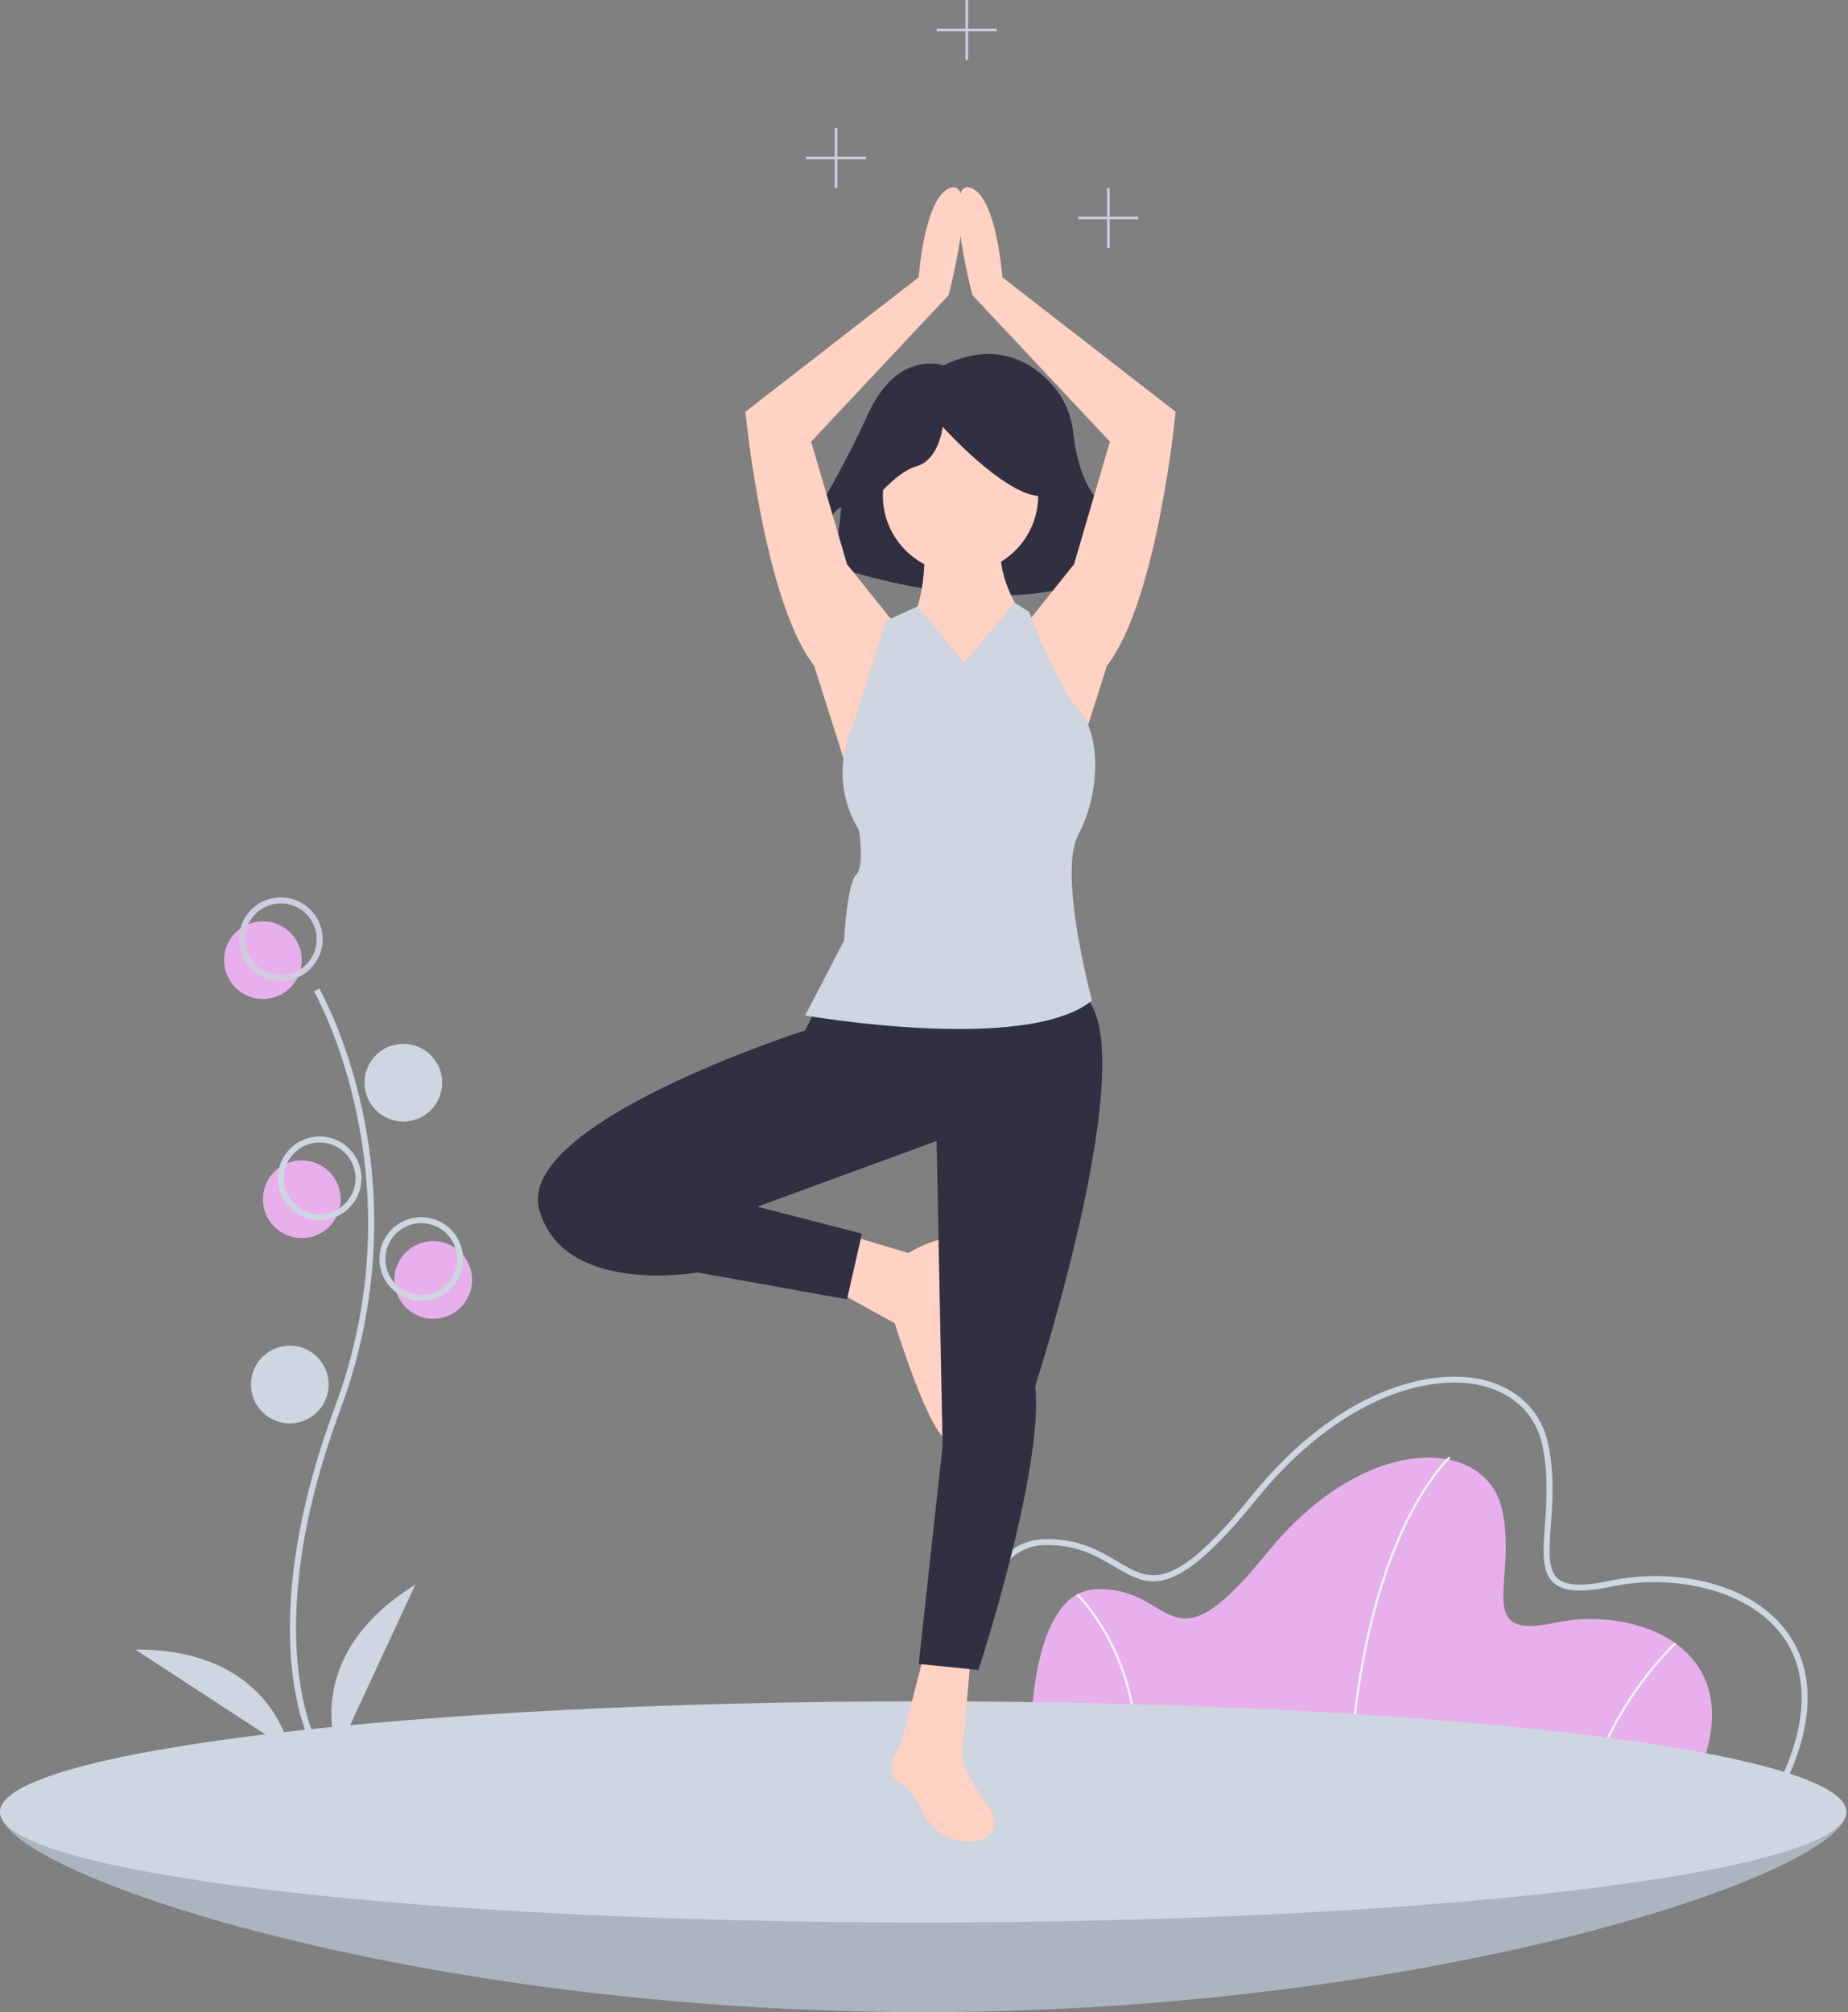 <svg width="746" height="812" viewBox="0 0 746 812" fill="none" xmlns="http://www.w3.org/2000/svg">
<rect x="0" y="0" width="746" height="812" fill="#808080" stroke="none"/>
<g id="yoga 1" clip-path="url(#clip0)">
<path id="Vector" d="M745.338 731.195C745.338 755.84 578.488 812 372.669 812C166.85 812 0 755.84 0 731.195C0 706.55 166.85 722.752 372.669 722.752C578.488 722.752 745.338 706.55 745.338 731.195Z" fill="#A9B0BD"/>
<path id="Vector_2" opacity="0.1" d="M745.338 731.195C745.338 755.84 578.488 812 372.669 812C166.85 812 0 755.84 0 731.195C0 706.55 166.85 722.752 372.669 722.752C578.488 722.752 745.338 706.55 745.338 731.195Z" fill="#CFD5E1"/>
<path id="Vector_3" d="M106.132 403.15C114.791 403.15 121.811 396.13 121.811 387.471C121.811 378.812 114.791 371.792 106.132 371.792C97.473 371.792 90.454 378.812 90.454 387.471C90.454 396.13 97.473 403.15 106.132 403.15Z" fill="#E7B0ED"/>
<path id="Vector_4" d="M174.877 532.197C183.536 532.197 190.556 525.177 190.556 516.518C190.556 507.859 183.536 500.84 174.877 500.84C166.218 500.84 159.198 507.859 159.198 516.518C159.198 525.177 166.218 532.197 174.877 532.197Z" fill="#E7B0ED"/>
<path id="Vector_5" d="M121.811 499.634C130.47 499.634 137.489 492.614 137.489 483.955C137.489 475.296 130.47 468.276 121.811 468.276C113.152 468.276 106.132 475.296 106.132 483.955C106.132 492.614 113.152 499.634 121.811 499.634Z" fill="#E7B0ED"/>
<path id="Vector_6" d="M126.812 706.497C126.535 706.044 120.009 695.148 117.746 672.52C115.671 651.761 117.006 616.769 135.153 567.958C169.532 475.489 127.23 400.88 126.798 400.137L128.885 398.926C128.994 399.115 139.91 418.137 146.358 448.427C154.878 488.586 151.776 530.341 137.414 568.799C103.094 661.11 128.609 704.809 128.87 705.24L126.812 706.497Z" fill="#CFD5E1"/>
<path id="Vector_7" d="M113.369 395.913C110.029 395.913 106.765 394.923 103.988 393.068C101.211 391.213 99.047 388.575 97.769 385.49C96.491 382.405 96.157 379.01 96.808 375.735C97.46 372.459 99.068 369.451 101.429 367.089C103.791 364.728 106.799 363.12 110.075 362.468C113.35 361.817 116.745 362.151 119.83 363.429C122.915 364.707 125.552 366.871 127.408 369.648C129.263 372.425 130.253 375.689 130.253 379.029C130.248 383.505 128.468 387.797 125.302 390.962C122.137 394.128 117.845 395.908 113.369 395.913V395.913ZM113.369 364.556C110.506 364.556 107.708 365.405 105.328 366.995C102.948 368.585 101.093 370.846 99.998 373.49C98.902 376.135 98.616 379.045 99.174 381.852C99.733 384.66 101.111 387.238 103.135 389.262C105.159 391.286 107.738 392.665 110.545 393.223C113.352 393.782 116.262 393.495 118.907 392.4C121.551 391.304 123.812 389.449 125.402 387.069C126.992 384.689 127.841 381.891 127.841 379.029C127.837 375.192 126.311 371.513 123.597 368.8C120.884 366.087 117.206 364.561 113.369 364.556V364.556Z" fill="#CFCCE0"/>
<path id="Vector_8" d="M162.816 452.598C171.476 452.598 178.495 445.578 178.495 436.919C178.495 428.26 171.476 421.24 162.816 421.24C154.157 421.24 147.138 428.26 147.138 436.919C147.138 445.578 154.157 452.598 162.816 452.598Z" fill="#CFD5E1"/>
<path id="Vector_9" d="M129.047 492.397C125.708 492.397 122.443 491.407 119.667 489.552C116.89 487.696 114.726 485.059 113.448 481.974C112.17 478.889 111.835 475.494 112.487 472.219C113.138 468.943 114.747 465.935 117.108 463.573C119.469 461.212 122.478 459.604 125.753 458.952C129.028 458.301 132.423 458.635 135.509 459.913C138.594 461.191 141.231 463.355 143.086 466.132C144.942 468.909 145.932 472.173 145.932 475.513C145.927 479.989 144.146 484.281 140.981 487.446C137.815 490.612 133.524 492.392 129.047 492.397ZM129.047 461.04C126.185 461.04 123.387 461.889 121.007 463.479C118.627 465.069 116.772 467.33 115.676 469.974C114.581 472.619 114.294 475.529 114.853 478.336C115.411 481.143 116.789 483.722 118.813 485.746C120.838 487.77 123.416 489.149 126.224 489.707C129.031 490.266 131.941 489.979 134.586 488.883C137.23 487.788 139.49 485.933 141.081 483.553C142.671 481.173 143.52 478.375 143.52 475.513C143.515 471.676 141.989 467.997 139.276 465.284C136.563 462.57 132.884 461.044 129.047 461.04V461.04Z" fill="#CFD5E1"/>
<path id="Vector_10" d="M170.053 524.96C166.713 524.96 163.449 523.97 160.672 522.115C157.896 520.26 155.731 517.623 154.453 514.537C153.175 511.452 152.841 508.057 153.493 504.782C154.144 501.506 155.752 498.498 158.114 496.137C160.475 493.775 163.483 492.167 166.759 491.516C170.034 490.864 173.429 491.198 176.514 492.476C179.6 493.754 182.237 495.919 184.092 498.695C185.947 501.472 186.937 504.736 186.937 508.076C186.932 512.552 185.152 516.844 181.987 520.01C178.821 523.175 174.529 524.955 170.053 524.96V524.96ZM170.053 493.603C167.19 493.603 164.392 494.452 162.012 496.042C159.632 497.633 157.777 499.893 156.682 502.537C155.587 505.182 155.3 508.092 155.858 510.899C156.417 513.707 157.795 516.285 159.819 518.309C161.843 520.334 164.422 521.712 167.229 522.27C170.037 522.829 172.947 522.542 175.591 521.447C178.236 520.351 180.496 518.496 182.086 516.116C183.677 513.736 184.525 510.938 184.525 508.076C184.521 504.239 182.995 500.56 180.282 497.847C177.569 495.134 173.89 493.608 170.053 493.603Z" fill="#CFD5E1"/>
<path id="Vector_11" d="M116.987 574.409C125.646 574.409 132.665 567.389 132.665 558.73C132.665 550.071 125.646 543.051 116.987 543.051C108.328 543.051 101.308 550.071 101.308 558.73C101.308 567.389 108.328 574.409 116.987 574.409Z" fill="#CFD5E1"/>
<path id="Vector_12" d="M136.283 707.074C136.283 707.074 120.605 668.48 167.641 639.535L136.283 707.074Z" fill="#CFD5E1"/>
<path id="Vector_13" d="M117.001 706.374C117.001 706.374 109.866 665.333 54.638 665.684L117.001 706.374Z" fill="#CFD5E1"/>
<path id="Vector_14" d="M683.03 721.546H416.164C416.164 721.546 410.754 642.208 442.76 641.306C474.766 640.404 471.16 676.468 511.28 626.881C551.4 577.294 600.085 579.999 606.396 609.3C612.707 638.601 594.225 662.042 628.034 654.83C661.843 647.617 710.529 666.55 683.03 721.546Z" fill="#E7B0ED"/>
<path id="Vector_15" d="M545.092 721.564L544.191 721.528C546.292 669.292 557.232 635.73 566.04 616.774C575.603 596.19 584.818 587.858 584.91 587.776L585.509 588.45C585.418 588.531 576.31 596.781 566.824 617.224C558.065 636.101 547.185 669.525 545.092 721.564Z" fill="#F2F2F2"/>
<path id="Vector_16" d="M641.678 721.672L640.813 721.42C651.234 685.649 675.776 663.064 676.023 662.839L676.629 663.507C676.384 663.729 652.026 686.155 641.678 721.672Z" fill="#F2F2F2"/>
<path id="Vector_17" d="M458.196 721.608L457.303 721.484C460.839 695.983 454.452 676.198 448.471 664.091C441.995 650.982 434.606 643.822 434.532 643.751L435.156 643.1C435.231 643.172 442.734 650.442 449.279 663.691C455.316 675.912 461.764 695.88 458.196 721.608Z" fill="#F2F2F2"/>
<path id="Vector_18" d="M719.249 722.752H387.379L387.303 721.628C387.112 718.832 382.879 652.865 404.253 629.327C409.031 624.066 414.787 621.304 421.36 621.119C435.293 620.722 444.048 625.941 451.11 630.13C464.421 638.026 473.214 643.243 505.186 603.728C539.821 560.919 577.191 551.71 598.673 556.831C612.553 560.14 622.12 569.494 624.92 582.493C627.571 594.802 626.727 606.368 626.049 615.661C625.322 625.604 624.749 633.458 628.833 637.018C632.242 639.987 639.046 640.258 650.246 637.867C673.026 633.008 704.811 637.166 720.766 657.779C729.349 668.869 736.111 689.028 719.583 722.086L719.249 722.752ZM389.644 720.34H717.756C730.073 695.352 730.457 674.242 718.858 659.256C704.223 640.346 673.517 635.369 650.749 640.226C638.581 642.823 631.331 642.394 627.248 638.836C622.255 634.485 622.867 626.101 623.642 615.485C624.31 606.346 625.141 594.971 622.562 583C619.966 570.946 611.055 562.263 598.114 559.177C577.317 554.215 540.991 563.309 507.061 605.245C473.779 646.38 463.753 640.434 449.88 632.205C442.731 627.965 434.614 623.156 421.429 623.53C415.536 623.696 410.359 626.192 406.038 630.949C386.828 652.103 389.174 711.422 389.644 720.34Z" fill="#CFD5E1"/>
<path id="Vector_19" d="M372.669 775.819C578.488 775.819 745.338 755.84 745.338 731.195C745.338 706.55 578.488 686.571 372.669 686.571C166.85 686.571 0 706.55 0 731.195C0 755.84 166.85 775.819 372.669 775.819Z" fill="#CFD5E1"/>
<path id="Vector_20" d="M380.863 147.438C380.863 147.438 362.232 140.784 350.255 167.399C338.278 194.015 319.647 223.292 319.647 223.292L330.294 225.954C330.294 225.954 332.955 207.323 339.609 204.661L336.948 228.615C336.948 228.615 416.795 256.562 452.726 225.954L451.395 216.638C451.395 216.638 456.718 217.969 456.718 225.954L460.71 221.962C460.71 221.962 456.718 213.977 444.741 203.331C436.88 196.343 434.178 183.049 433.25 174.737C432.555 167.797 429.778 161.229 425.284 155.894C417.324 146.67 402.821 136.865 380.863 147.438Z" fill="#313042"/>
<path id="Vector_21" d="M361.211 251.791L341.915 227.67L327.442 178.222L382.92 119.125C382.92 119.125 394.981 73.296 384.126 75.708C373.272 78.12 370.86 111.889 370.86 111.889L300.909 166.161C300.909 166.161 308.145 242.142 328.648 268.675L344.327 318.123L361.211 251.791Z" fill="#FFD2C3"/>
<path id="Vector_22" d="M414.278 251.791L433.574 227.67L448.047 178.222L392.569 119.125C392.569 119.125 380.508 73.296 391.363 75.708C402.217 78.12 404.629 111.889 404.629 111.889L474.58 166.161C474.58 166.161 467.344 242.142 446.841 268.675L431.162 318.123L414.278 251.791Z" fill="#FFD2C3"/>
<path id="Vector_23" d="M387.744 231.288C405.063 231.288 419.102 217.249 419.102 199.931C419.102 182.612 405.063 168.573 387.744 168.573C370.426 168.573 356.387 182.612 356.387 199.931C356.387 217.249 370.426 231.288 387.744 231.288Z" fill="#FFD2C3"/>
<path id="Vector_24" d="M373.272 216.815C373.272 216.815 374.478 242.142 367.242 250.585C360.005 259.027 352.769 302.445 387.744 303.651C422.72 304.857 419.102 267.469 419.102 267.469L411.865 246.966C411.865 246.966 401.011 231.288 404.629 216.815H373.272Z" fill="#FFD2C3"/>
<path id="Vector_25" d="M340.709 497.824L366.639 505.664C366.639 505.664 387.744 493 387.744 505.061C387.744 517.121 380.508 532.8 382.92 543.654C385.332 554.509 390.157 581.042 382.92 581.042C375.684 581.042 361.211 534.006 361.211 534.006L337.09 520.739L340.709 497.824Z" fill="#FFD2C3"/>
<path id="Vector_26" d="M373.272 666.671L363.623 704.059C363.623 704.059 355.181 714.913 363.623 719.737C367.585 722.001 370.484 726.655 372.446 730.957C374.156 734.832 377.017 738.086 380.641 740.279C384.264 742.471 388.475 743.495 392.701 743.211C396.817 742.869 400.285 741.242 401.128 737.012C401.362 735.685 401.316 734.324 400.995 733.016C400.673 731.707 400.083 730.48 399.261 729.412C390.364 717.39 388.347 709.486 388.347 709.486L391.966 667.274L373.272 666.671Z" fill="#FFD2C3"/>
<path id="Vector_27" d="M349.918 205.5C349.918 205.5 360.565 190.861 369.88 188.199C379.196 185.538 380.526 172.23 380.526 172.23C380.526 172.23 404.481 198.846 419.119 200.176C433.758 201.507 420.45 168.238 420.45 168.238L393.834 161.584L368.549 164.245L348.588 177.553L349.918 205.5Z" fill="#313042"/>
<path id="Vector_28" d="M329.854 406.165L325.03 415.813C325.03 415.813 208.043 453.201 217.692 488.176C227.34 523.151 281.612 513.503 281.612 513.503L341.915 524.357L347.945 497.824L305.733 486.97L378.096 460.437L380.508 583.454L370.86 671.495L394.981 673.908C394.981 673.908 421.514 593.102 417.896 559.333C417.896 559.333 462.519 421.843 437.192 401.341C411.865 380.838 329.854 406.165 329.854 406.165Z" fill="#313042"/>
<path id="Vector_29" d="M389.159 267.486L370.34 244.742L357.593 250.585L344.327 292.796C344.327 292.796 333.472 313.299 346.739 335.008C346.739 335.008 349.151 349.481 345.533 353.099C341.915 356.717 340.709 379.632 340.709 379.632L325.03 409.783C325.03 409.783 414.278 425.462 440.811 403.753C440.811 403.753 426.888 352.422 435.33 336.743C443.772 321.064 444.978 297.029 435.33 286.174C425.682 275.32 415.484 246.966 415.484 246.966L409.643 243.231L389.159 267.486Z" fill="#CFD5E1"/>
<path id="Vector_30" d="M459.515 87.42H447.948V75.853H446.897V87.42H435.33V88.471H446.897V100.038H447.948V88.471H459.515V87.42Z" fill="#CFCCE0"/>
<path id="Vector_31" d="M349.583 63.235H338.016V51.668H336.965V63.235H325.398V64.286H336.965V75.853H338.016V64.286H349.583V63.235Z" fill="#CFCCE0"/>
<path id="Vector_32" d="M402.35 11.567H390.784V0H389.732V11.567H378.165V12.618H389.732V24.185H390.784V12.618H402.35V11.567Z" fill="#CFCCE0"/>
</g>
<defs>
<clipPath id="clip0">
<rect width="745.338" height="812" fill="white"/>
</clipPath>
</defs>
</svg>
